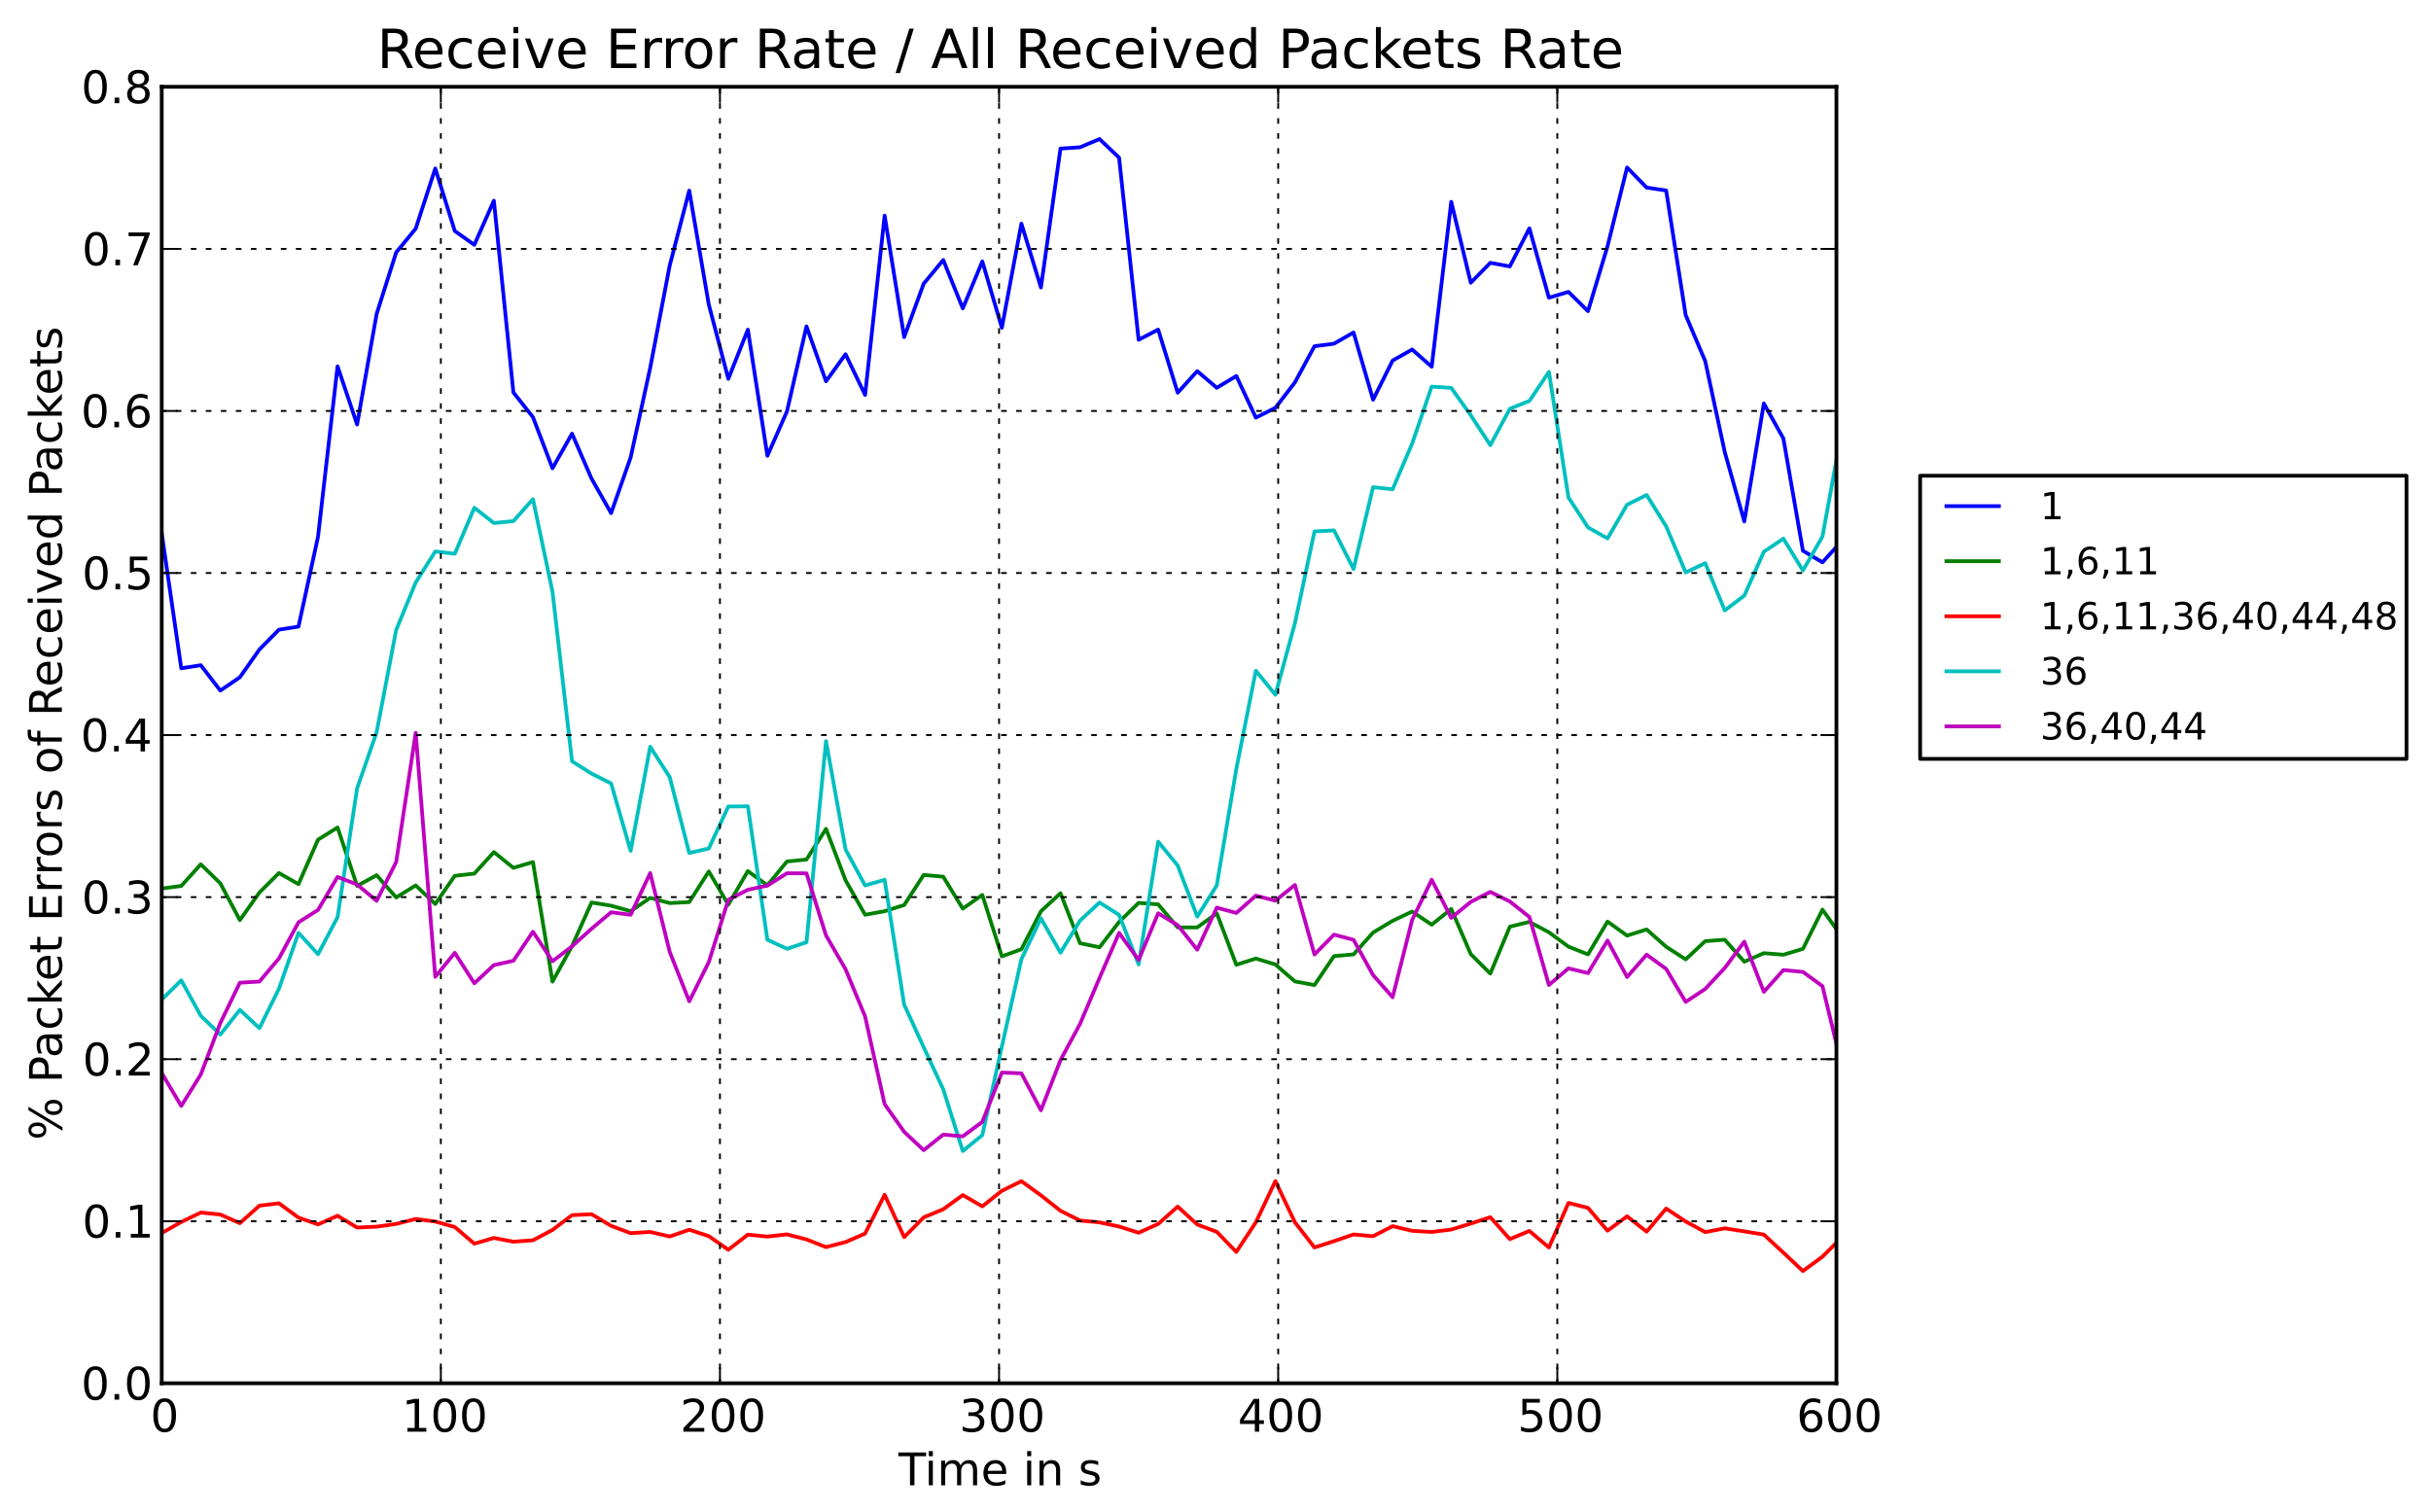 <?xml version="1.0" encoding="utf-8" standalone="no"?>
<!DOCTYPE svg PUBLIC "-//W3C//DTD SVG 1.1//EN"
  "http://www.w3.org/Graphics/SVG/1.1/DTD/svg11.dtd">
<!-- Created with matplotlib (http://matplotlib.sourceforge.net/) -->
<svg height="403pt" version="1.1" viewBox="0 0 648 403" width="648pt" xmlns="http://www.w3.org/2000/svg" xmlns:xlink="http://www.w3.org/1999/xlink">
 <defs>
  <style type="text/css">
*{stroke-linecap:square;stroke-linejoin:round;}
  </style>
 </defs>
 <g id="figure_1">
  <g id="patch_1">
   <path d="
M0 403.307
L648.664 403.307
L648.664 0
L0 0
z
" style="fill:#ffffff;"/>
  </g>
  <g id="axes_1">
   <g id="patch_2">
    <path d="
M43.108 368.742
L489.508 368.742
L489.508 23.142
L43.108 23.142
z
" style="fill:#ffffff;"/>
   </g>
   <g id="line2d_1">
    <path clip-path="url(#p560831bd01)" d="
M43.108 142.127
L48.316 178.148
L53.524 177.324
L58.732 184.083
L63.94 180.54
L69.148 173.134
L74.356 167.853
L79.564 167.036
L84.772 143.07
L89.98 97.652
L95.188 113.154
L100.396 83.674
L105.604 67.286
L110.812 60.937
L116.02 44.911
L121.228 61.578
L126.436 65.268
L131.644 53.508
L136.852 104.619
L142.06 111.195
L147.268 124.827
L152.476 115.6
L157.684 127.585
L162.892 136.787
L168.1 121.947
L173.308 98.096
L178.516 70.776
L183.724 50.807
L188.932 81.184
L194.14 100.985
L199.348 87.874
L204.556 121.494
L209.764 109.683
L214.972 87.005
L220.18 101.64
L225.388 94.426
L230.596 105.278
L235.804 57.476
L241.012 89.867
L246.22 75.608
L251.428 69.314
L256.636 82.21
L261.844 69.687
L267.052 87.365
L272.26 59.614
L277.468 76.636
L282.676 39.608
L287.884 39.26
L293.092 37.067
L298.3 42.028
L303.508 90.576
L308.716 87.867
L313.924 104.681
L319.132 98.937
L324.34 103.374
L329.548 100.236
L334.756 111.335
L339.964 108.709
L345.172 101.935
L350.38 92.293
L355.588 91.617
L360.796 88.632
L366.004 106.55
L371.212 96.108
L376.42 93.176
L381.628 97.754
L386.836 53.803
L392.044 75.363
L397.252 70.061
L402.46 71.012
L407.668 60.871
L412.876 79.36
L418.084 77.811
L423.292 82.942
L428.5 65.63
L433.708 44.65
L438.916 49.999
L444.124 50.782
L449.332 84.007
L454.54 96.273
L459.748 120.514
L464.956 139.001
L470.164 107.555
L475.372 116.886
L480.58 146.814
L485.788 149.9
L490.996 144.148
L496.204 154.819" style="fill:none;stroke:#0000ff;"/>
   </g>
   <g id="line2d_2">
    <path clip-path="url(#p560831bd01)" d="
M43.108 236.853
L48.316 236.17
L53.524 230.394
L58.732 235.478
L63.94 245.276
L69.148 237.92
L74.356 232.722
L79.564 235.686
L84.772 223.827
L89.98 220.586
L95.188 236.154
L100.396 233.301
L105.604 239.242
L110.812 236.022
L116.02 240.987
L121.228 233.463
L126.436 232.882
L131.644 227.146
L136.852 231.346
L142.06 229.801
L147.268 261.675
L152.476 252.199
L157.684 240.581
L162.892 241.43
L168.1 242.9
L173.308 239.344
L178.516 240.738
L183.724 240.472
L188.932 232.304
L194.14 241.151
L199.348 232.2
L204.556 236.008
L209.764 229.649
L214.972 229.128
L220.18 220.949
L225.388 234.653
L230.596 243.844
L235.804 242.903
L241.012 241.261
L246.22 233.226
L251.428 233.707
L256.636 242.221
L261.844 238.567
L267.052 254.936
L272.26 253.052
L277.468 242.926
L282.676 238.111
L287.884 251.431
L293.092 252.515
L298.3 245.764
L303.508 240.685
L308.716 241.076
L313.924 247.217
L319.132 247.218
L324.34 243.469
L329.548 257.181
L334.756 255.518
L339.964 257.102
L345.172 261.62
L350.38 262.583
L355.588 254.879
L360.796 254.414
L366.004 248.599
L371.212 245.455
L376.42 242.997
L381.628 246.499
L386.836 242.297
L392.044 254.337
L397.252 259.527
L402.46 247.031
L407.668 245.749
L412.876 248.522
L418.084 252.345
L423.292 254.41
L428.5 245.67
L433.708 249.407
L438.916 247.766
L444.124 252.378
L449.332 255.739
L454.54 250.884
L459.748 250.501
L464.956 256.361
L470.164 254.085
L475.372 254.504
L480.58 252.937
L485.788 242.489
L490.996 249.744
L496.204 253.5" style="fill:none;stroke:#008000;"/>
   </g>
   <g id="line2d_3">
    <path clip-path="url(#p560831bd01)" d="
M43.108 328.704
L48.316 325.743
L53.524 323.234
L58.732 323.758
L63.94 326.064
L69.148 321.396
L74.356 320.769
L79.564 324.576
L84.772 326.391
L89.98 324.092
L95.188 327.229
L100.396 326.998
L105.604 326.263
L110.812 324.941
L116.02 325.629
L121.228 327.086
L126.436 331.53
L131.644 330.006
L136.852 330.997
L142.06 330.625
L147.268 327.875
L152.476 323.922
L157.684 323.672
L162.892 326.778
L168.1 328.729
L173.308 328.394
L178.516 329.613
L183.724 327.806
L188.932 329.519
L194.14 333.149
L199.348 329.12
L204.556 329.635
L209.764 329.048
L214.972 330.4
L220.18 332.443
L225.388 331.103
L230.596 328.837
L235.804 318.49
L241.012 329.782
L246.22 324.521
L251.428 322.353
L256.636 318.573
L261.844 321.585
L267.052 317.433
L272.26 314.867
L277.468 318.644
L282.676 322.752
L287.884 325.363
L293.092 325.853
L298.3 326.949
L303.508 328.61
L308.716 326.275
L313.924 321.644
L319.132 326.411
L324.34 328.371
L329.548 333.732
L334.756 325.836
L339.964 314.841
L345.172 325.836
L350.38 332.547
L355.588 330.856
L360.796 329.072
L366.004 329.54
L371.212 326.859
L376.42 328.108
L381.628 328.411
L386.836 327.764
L392.044 326.17
L397.252 324.475
L402.46 330.313
L407.668 328.135
L412.876 332.551
L418.084 320.663
L423.292 321.987
L428.5 328.073
L433.708 324.245
L438.916 328.321
L444.124 322.168
L449.332 325.613
L454.54 328.449
L459.748 327.437
L464.956 328.25
L470.164 329.101
L475.372 333.926
L480.58 338.819
L485.788 334.993
L490.996 329.814
L496.204 325.167" style="fill:none;stroke:#ff0000;"/>
   </g>
   <g id="line2d_4">
    <path clip-path="url(#p560831bd01)" d="
M43.108 266.46
L48.316 261.325
L53.524 270.787
L58.732 275.784
L63.94 269.186
L69.148 274.082
L74.356 263.58
L79.564 248.677
L84.772 254.364
L89.98 244.492
L95.188 210.155
L100.396 195.19
L105.604 167.926
L110.812 155.275
L116.02 147.006
L121.228 147.61
L126.436 135.358
L131.644 139.423
L136.852 138.92
L142.06 133.059
L147.268 157.721
L152.476 202.929
L157.684 206.221
L162.892 208.834
L168.1 226.812
L173.308 199.062
L178.516 207.151
L183.724 227.374
L188.932 226.182
L194.14 214.986
L199.348 214.932
L204.556 250.513
L209.764 252.913
L214.972 251.185
L220.18 197.552
L225.388 226.449
L230.596 236.032
L235.804 234.533
L241.012 267.809
L246.22 279.17
L251.428 290.386
L256.636 306.834
L261.844 302.591
L267.052 278.97
L272.26 255.705
L277.468 244.785
L282.676 253.963
L287.884 245.416
L293.092 240.58
L298.3 243.887
L303.508 257.088
L308.716 224.366
L313.924 230.717
L319.132 244.339
L324.34 236.01
L329.548 204.964
L334.756 178.798
L339.964 185.203
L345.172 166.138
L350.38 141.665
L355.588 141.395
L360.796 151.671
L366.004 129.864
L371.212 130.429
L376.42 118.233
L381.628 103.064
L386.836 103.392
L392.044 110.702
L397.252 118.67
L402.46 108.963
L407.668 106.871
L412.876 99.144
L418.084 132.602
L423.292 140.588
L428.5 143.529
L433.708 134.538
L438.916 131.949
L444.124 140.3
L449.332 152.595
L454.54 150.123
L459.748 162.722
L464.956 158.769
L470.164 147.068
L475.372 143.593
L480.58 152.06
L485.788 143.037
L490.996 114.598
L496.204 123.532" style="fill:none;stroke:#00bfbf;"/>
   </g>
   <g id="line2d_5">
    <path clip-path="url(#p560831bd01)" d="
M43.108 286.04
L48.316 294.82
L53.524 286.425
L58.732 272.705
L63.94 261.96
L69.148 261.66
L74.356 255.491
L79.564 245.856
L84.772 242.564
L89.98 233.762
L95.188 235.78
L100.396 240.139
L105.604 229.792
L110.812 195.355
L116.02 260.401
L121.228 253.997
L126.436 262.12
L131.644 257.267
L136.852 256.109
L142.06 248.374
L147.268 256.253
L152.476 252.259
L157.684 247.578
L162.892 243.183
L168.1 243.848
L173.308 232.738
L178.516 253.734
L183.724 266.927
L188.932 256.47
L194.14 239.852
L199.348 237.183
L204.556 236.063
L209.764 232.788
L214.972 232.807
L220.18 249.363
L225.388 258.361
L230.596 270.955
L235.804 294.341
L241.012 301.715
L246.22 306.603
L251.428 302.452
L256.636 302.915
L261.844 299.049
L267.052 285.916
L272.26 286.12
L277.468 295.981
L282.676 282.61
L287.884 272.949
L293.092 260.676
L298.3 248.692
L303.508 255.897
L308.716 243.457
L313.924 246.63
L319.132 253.161
L324.34 241.954
L329.548 243.373
L334.756 238.765
L339.964 240.094
L345.172 235.904
L350.38 254.444
L355.588 249.15
L360.796 250.529
L366.004 259.926
L371.212 265.833
L376.42 245.221
L381.628 234.511
L386.836 244.669
L392.044 240.423
L397.252 237.756
L402.46 240.313
L407.668 244.434
L412.876 262.577
L418.084 258.14
L423.292 259.404
L428.5 250.722
L433.708 260.44
L438.916 254.49
L444.124 258.284
L449.332 267.079
L454.54 263.626
L459.748 258.032
L464.956 251.022
L470.164 264.384
L475.372 258.589
L480.58 259.081
L485.788 262.874
L490.996 284.342
L496.204 281.8" style="fill:none;stroke:#bf00bf;"/>
   </g>
   <g id="matplotlib.axis_1">
    <g id="xtick_1">
     <g id="line2d_6">
      <path clip-path="url(#p560831bd01)" d="
M43.108 368.742
L43.108 23.142" style="fill:none;stroke:#000000;stroke-dasharray:1,3;stroke-dashoffset:0.0;stroke-linecap:butt;stroke-width:0.5;"/>
     </g>
     <g id="line2d_7">
      <defs>
       <path d="
M0 0
L0 -4" id="m0012dd4eef" style="stroke:#000000;stroke-linecap:butt;stroke-width:0.5;"/>
      </defs>
      <g>
       <use style="stroke:#000000;stroke-linecap:butt;stroke-width:0.5;" x="43.108" xlink:href="#m0012dd4eef" y="368.742"/>
      </g>
     </g>
     <g id="line2d_8">
      <defs>
       <path d="
M0 0
L0 4" id="m476344969c" style="stroke:#000000;stroke-linecap:butt;stroke-width:0.5;"/>
      </defs>
      <g>
       <use style="stroke:#000000;stroke-linecap:butt;stroke-width:0.5;" x="43.108" xlink:href="#m476344969c" y="23.142"/>
      </g>
     </g>
     <g id="text_1">
      <!-- 0 -->
      <defs>
       <path d="
M31.781 66.406
Q24.172 66.406 20.328 58.906
Q16.5 51.422 16.5 36.375
Q16.5 21.391 20.328 13.891
Q24.172 6.391 31.781 6.391
Q39.453 6.391 43.281 13.891
Q47.125 21.391 47.125 36.375
Q47.125 51.422 43.281 58.906
Q39.453 66.406 31.781 66.406
M31.781 74.219
Q44.047 74.219 50.516 64.516
Q56.984 54.828 56.984 36.375
Q56.984 17.969 50.516 8.266
Q44.047 -1.422 31.781 -1.422
Q19.531 -1.422 13.062 8.266
Q6.594 17.969 6.594 36.375
Q6.594 54.828 13.062 64.516
Q19.531 74.219 31.781 74.219" id="DejaVuSans-30"/>
      </defs>
      <g transform="translate(40.085 381.648)scale(0.12 -0.12)">
       <use xlink:href="#DejaVuSans-30"/>
      </g>
     </g>
    </g>
    <g id="xtick_2">
     <g id="line2d_9">
      <path clip-path="url(#p560831bd01)" d="
M117.508 368.742
L117.508 23.142" style="fill:none;stroke:#000000;stroke-dasharray:1,3;stroke-dashoffset:0.0;stroke-linecap:butt;stroke-width:0.5;"/>
     </g>
     <g id="line2d_10">
      <g>
       <use style="stroke:#000000;stroke-linecap:butt;stroke-width:0.5;" x="117.508" xlink:href="#m0012dd4eef" y="368.742"/>
      </g>
     </g>
     <g id="line2d_11">
      <g>
       <use style="stroke:#000000;stroke-linecap:butt;stroke-width:0.5;" x="117.508" xlink:href="#m476344969c" y="23.142"/>
      </g>
     </g>
     <g id="text_2">
      <!-- 100 -->
      <defs>
       <path d="
M12.406 8.297
L28.516 8.297
L28.516 63.922
L10.984 60.406
L10.984 69.391
L28.422 72.906
L38.281 72.906
L38.281 8.297
L54.391 8.297
L54.391 0
L12.406 0
z
" id="DejaVuSans-31"/>
      </defs>
      <g transform="translate(107.113 381.648)scale(0.12 -0.12)">
       <use xlink:href="#DejaVuSans-31"/>
       <use x="63.623" xlink:href="#DejaVuSans-30"/>
       <use x="127.246" xlink:href="#DejaVuSans-30"/>
      </g>
     </g>
    </g>
    <g id="xtick_3">
     <g id="line2d_12">
      <path clip-path="url(#p560831bd01)" d="
M191.908 368.742
L191.908 23.142" style="fill:none;stroke:#000000;stroke-dasharray:1,3;stroke-dashoffset:0.0;stroke-linecap:butt;stroke-width:0.5;"/>
     </g>
     <g id="line2d_13">
      <g>
       <use style="stroke:#000000;stroke-linecap:butt;stroke-width:0.5;" x="191.908" xlink:href="#m0012dd4eef" y="368.742"/>
      </g>
     </g>
     <g id="line2d_14">
      <g>
       <use style="stroke:#000000;stroke-linecap:butt;stroke-width:0.5;" x="191.908" xlink:href="#m476344969c" y="23.142"/>
      </g>
     </g>
     <g id="text_3">
      <!-- 200 -->
      <defs>
       <path d="
M19.188 8.297
L53.609 8.297
L53.609 0
L7.328 0
L7.328 8.297
Q12.938 14.109 22.625 23.891
Q32.328 33.688 34.812 36.531
Q39.547 41.844 41.422 45.531
Q43.312 49.219 43.312 52.781
Q43.312 58.594 39.234 62.25
Q35.156 65.922 28.609 65.922
Q23.969 65.922 18.812 64.312
Q13.672 62.703 7.812 59.422
L7.812 69.391
Q13.766 71.781 18.938 73
Q24.125 74.219 28.422 74.219
Q39.75 74.219 46.484 68.547
Q53.219 62.891 53.219 53.422
Q53.219 48.922 51.531 44.891
Q49.859 40.875 45.406 35.406
Q44.188 33.984 37.641 27.219
Q31.109 20.453 19.188 8.297" id="DejaVuSans-32"/>
      </defs>
      <g transform="translate(181.294 381.648)scale(0.12 -0.12)">
       <use xlink:href="#DejaVuSans-32"/>
       <use x="63.623" xlink:href="#DejaVuSans-30"/>
       <use x="127.246" xlink:href="#DejaVuSans-30"/>
      </g>
     </g>
    </g>
    <g id="xtick_4">
     <g id="line2d_15">
      <path clip-path="url(#p560831bd01)" d="
M266.308 368.742
L266.308 23.142" style="fill:none;stroke:#000000;stroke-dasharray:1,3;stroke-dashoffset:0.0;stroke-linecap:butt;stroke-width:0.5;"/>
     </g>
     <g id="line2d_16">
      <g>
       <use style="stroke:#000000;stroke-linecap:butt;stroke-width:0.5;" x="266.308" xlink:href="#m0012dd4eef" y="368.742"/>
      </g>
     </g>
     <g id="line2d_17">
      <g>
       <use style="stroke:#000000;stroke-linecap:butt;stroke-width:0.5;" x="266.308" xlink:href="#m476344969c" y="23.142"/>
      </g>
     </g>
     <g id="text_4">
      <!-- 300 -->
      <defs>
       <path d="
M40.578 39.312
Q47.656 37.797 51.625 33
Q55.609 28.219 55.609 21.188
Q55.609 10.406 48.188 4.484
Q40.766 -1.422 27.094 -1.422
Q22.516 -1.422 17.656 -0.516
Q12.797 0.391 7.625 2.203
L7.625 11.719
Q11.719 9.328 16.594 8.109
Q21.484 6.891 26.812 6.891
Q36.078 6.891 40.938 10.547
Q45.797 14.203 45.797 21.188
Q45.797 27.641 41.281 31.266
Q36.766 34.906 28.719 34.906
L20.219 34.906
L20.219 43.016
L29.109 43.016
Q36.375 43.016 40.234 45.922
Q44.094 48.828 44.094 54.297
Q44.094 59.906 40.109 62.906
Q36.141 65.922 28.719 65.922
Q24.656 65.922 20.016 65.031
Q15.375 64.156 9.812 62.312
L9.812 71.094
Q15.438 72.656 20.344 73.438
Q25.25 74.219 29.594 74.219
Q40.828 74.219 47.359 69.109
Q53.906 64.016 53.906 55.328
Q53.906 49.266 50.438 45.094
Q46.969 40.922 40.578 39.312" id="DejaVuSans-33"/>
      </defs>
      <g transform="translate(255.712 381.648)scale(0.12 -0.12)">
       <use xlink:href="#DejaVuSans-33"/>
       <use x="63.623" xlink:href="#DejaVuSans-30"/>
       <use x="127.246" xlink:href="#DejaVuSans-30"/>
      </g>
     </g>
    </g>
    <g id="xtick_5">
     <g id="line2d_18">
      <path clip-path="url(#p560831bd01)" d="
M340.708 368.742
L340.708 23.142" style="fill:none;stroke:#000000;stroke-dasharray:1,3;stroke-dashoffset:0.0;stroke-linecap:butt;stroke-width:0.5;"/>
     </g>
     <g id="line2d_19">
      <g>
       <use style="stroke:#000000;stroke-linecap:butt;stroke-width:0.5;" x="340.708" xlink:href="#m0012dd4eef" y="368.742"/>
      </g>
     </g>
     <g id="line2d_20">
      <g>
       <use style="stroke:#000000;stroke-linecap:butt;stroke-width:0.5;" x="340.708" xlink:href="#m476344969c" y="23.142"/>
      </g>
     </g>
     <g id="text_5">
      <!-- 400 -->
      <defs>
       <path d="
M37.797 64.312
L12.891 25.391
L37.797 25.391
z

M35.203 72.906
L47.609 72.906
L47.609 25.391
L58.016 25.391
L58.016 17.188
L47.609 17.188
L47.609 0
L37.797 0
L37.797 17.188
L4.891 17.188
L4.891 26.703
z
" id="DejaVuSans-34"/>
      </defs>
      <g transform="translate(329.947 381.648)scale(0.12 -0.12)">
       <use xlink:href="#DejaVuSans-34"/>
       <use x="63.623" xlink:href="#DejaVuSans-30"/>
       <use x="127.246" xlink:href="#DejaVuSans-30"/>
      </g>
     </g>
    </g>
    <g id="xtick_6">
     <g id="line2d_21">
      <path clip-path="url(#p560831bd01)" d="
M415.108 368.742
L415.108 23.142" style="fill:none;stroke:#000000;stroke-dasharray:1,3;stroke-dashoffset:0.0;stroke-linecap:butt;stroke-width:0.5;"/>
     </g>
     <g id="line2d_22">
      <g>
       <use style="stroke:#000000;stroke-linecap:butt;stroke-width:0.5;" x="415.108" xlink:href="#m0012dd4eef" y="368.742"/>
      </g>
     </g>
     <g id="line2d_23">
      <g>
       <use style="stroke:#000000;stroke-linecap:butt;stroke-width:0.5;" x="415.108" xlink:href="#m476344969c" y="23.142"/>
      </g>
     </g>
     <g id="text_6">
      <!-- 500 -->
      <defs>
       <path d="
M10.797 72.906
L49.516 72.906
L49.516 64.594
L19.828 64.594
L19.828 46.734
Q21.969 47.469 24.109 47.828
Q26.266 48.188 28.422 48.188
Q40.625 48.188 47.75 41.5
Q54.891 34.812 54.891 23.391
Q54.891 11.625 47.562 5.094
Q40.234 -1.422 26.906 -1.422
Q22.312 -1.422 17.547 -0.641
Q12.797 0.141 7.719 1.703
L7.719 11.625
Q12.109 9.234 16.797 8.062
Q21.484 6.891 26.703 6.891
Q35.156 6.891 40.078 11.328
Q45.016 15.766 45.016 23.391
Q45.016 31 40.078 35.438
Q35.156 39.891 26.703 39.891
Q22.75 39.891 18.812 39.016
Q14.891 38.141 10.797 36.281
z
" id="DejaVuSans-35"/>
      </defs>
      <g transform="translate(404.517 381.648)scale(0.12 -0.12)">
       <use xlink:href="#DejaVuSans-35"/>
       <use x="63.623" xlink:href="#DejaVuSans-30"/>
       <use x="127.246" xlink:href="#DejaVuSans-30"/>
      </g>
     </g>
    </g>
    <g id="xtick_7">
     <g id="line2d_24">
      <path clip-path="url(#p560831bd01)" d="
M489.508 368.742
L489.508 23.142" style="fill:none;stroke:#000000;stroke-dasharray:1,3;stroke-dashoffset:0.0;stroke-linecap:butt;stroke-width:0.5;"/>
     </g>
     <g id="line2d_25">
      <g>
       <use style="stroke:#000000;stroke-linecap:butt;stroke-width:0.5;" x="489.508" xlink:href="#m0012dd4eef" y="368.742"/>
      </g>
     </g>
     <g id="line2d_26">
      <g>
       <use style="stroke:#000000;stroke-linecap:butt;stroke-width:0.5;" x="489.508" xlink:href="#m476344969c" y="23.142"/>
      </g>
     </g>
     <g id="text_7">
      <!-- 600 -->
      <defs>
       <path d="
M33.016 40.375
Q26.375 40.375 22.484 35.828
Q18.609 31.297 18.609 23.391
Q18.609 15.531 22.484 10.953
Q26.375 6.391 33.016 6.391
Q39.656 6.391 43.531 10.953
Q47.406 15.531 47.406 23.391
Q47.406 31.297 43.531 35.828
Q39.656 40.375 33.016 40.375
M52.594 71.297
L52.594 62.312
Q48.875 64.062 45.094 64.984
Q41.312 65.922 37.594 65.922
Q27.828 65.922 22.672 59.328
Q17.531 52.734 16.797 39.406
Q19.672 43.656 24.016 45.922
Q28.375 48.188 33.594 48.188
Q44.578 48.188 50.953 41.516
Q57.328 34.859 57.328 23.391
Q57.328 12.156 50.688 5.359
Q44.047 -1.422 33.016 -1.422
Q20.359 -1.422 13.672 8.266
Q6.984 17.969 6.984 36.375
Q6.984 53.656 15.188 63.938
Q23.391 74.219 37.203 74.219
Q40.922 74.219 44.703 73.484
Q48.484 72.75 52.594 71.297" id="DejaVuSans-36"/>
      </defs>
      <g transform="translate(478.873 381.648)scale(0.12 -0.12)">
       <use xlink:href="#DejaVuSans-36"/>
       <use x="63.623" xlink:href="#DejaVuSans-30"/>
       <use x="127.246" xlink:href="#DejaVuSans-30"/>
      </g>
     </g>
    </g>
    <g id="text_8">
     <!-- Time in s -->
     <defs>
      <path d="
M52 44.188
Q55.375 50.25 60.062 53.125
Q64.75 56 71.094 56
Q79.641 56 84.281 50.016
Q88.922 44.047 88.922 33.016
L88.922 0
L79.891 0
L79.891 32.719
Q79.891 40.578 77.094 44.375
Q74.312 48.188 68.609 48.188
Q61.625 48.188 57.562 43.547
Q53.516 38.922 53.516 30.906
L53.516 0
L44.484 0
L44.484 32.719
Q44.484 40.625 41.703 44.406
Q38.922 48.188 33.109 48.188
Q26.219 48.188 22.156 43.531
Q18.109 38.875 18.109 30.906
L18.109 0
L9.078 0
L9.078 54.688
L18.109 54.688
L18.109 46.188
Q21.188 51.219 25.484 53.609
Q29.781 56 35.688 56
Q41.656 56 45.828 52.969
Q50 49.953 52 44.188" id="DejaVuSans-6d"/>
      <path d="
M54.891 33.016
L54.891 0
L45.906 0
L45.906 32.719
Q45.906 40.484 42.875 44.328
Q39.844 48.188 33.797 48.188
Q26.516 48.188 22.312 43.547
Q18.109 38.922 18.109 30.906
L18.109 0
L9.078 0
L9.078 54.688
L18.109 54.688
L18.109 46.188
Q21.344 51.125 25.703 53.562
Q30.078 56 35.797 56
Q45.219 56 50.047 50.172
Q54.891 44.344 54.891 33.016" id="DejaVuSans-6e"/>
      <path id="DejaVuSans-20"/>
      <path d="
M9.422 54.688
L18.406 54.688
L18.406 0
L9.422 0
z

M9.422 75.984
L18.406 75.984
L18.406 64.594
L9.422 64.594
z
" id="DejaVuSans-69"/>
      <path d="
M56.203 29.594
L56.203 25.203
L14.891 25.203
Q15.484 15.922 20.484 11.062
Q25.484 6.203 34.422 6.203
Q39.594 6.203 44.453 7.469
Q49.312 8.734 54.109 11.281
L54.109 2.781
Q49.266 0.734 44.188 -0.344
Q39.109 -1.422 33.891 -1.422
Q20.797 -1.422 13.156 6.188
Q5.516 13.812 5.516 26.812
Q5.516 40.234 12.766 48.109
Q20.016 56 32.328 56
Q43.359 56 49.781 48.891
Q56.203 41.797 56.203 29.594
M47.219 32.234
Q47.125 39.594 43.094 43.984
Q39.062 48.391 32.422 48.391
Q24.906 48.391 20.391 44.141
Q15.875 39.891 15.188 32.172
z
" id="DejaVuSans-65"/>
      <path d="
M44.281 53.078
L44.281 44.578
Q40.484 46.531 36.375 47.5
Q32.281 48.484 27.875 48.484
Q21.188 48.484 17.844 46.438
Q14.5 44.391 14.5 40.281
Q14.5 37.156 16.891 35.375
Q19.281 33.594 26.516 31.984
L29.594 31.297
Q39.156 29.25 43.188 25.516
Q47.219 21.781 47.219 15.094
Q47.219 7.469 41.188 3.016
Q35.156 -1.422 24.609 -1.422
Q20.219 -1.422 15.453 -0.562
Q10.688 0.297 5.422 2
L5.422 11.281
Q10.406 8.688 15.234 7.391
Q20.062 6.109 24.812 6.109
Q31.156 6.109 34.562 8.281
Q37.984 10.453 37.984 14.406
Q37.984 18.062 35.516 20.016
Q33.062 21.969 24.703 23.781
L21.578 24.516
Q13.234 26.266 9.516 29.906
Q5.812 33.547 5.812 39.891
Q5.812 47.609 11.281 51.797
Q16.75 56 26.812 56
Q31.781 56 36.172 55.266
Q40.578 54.547 44.281 53.078" id="DejaVuSans-73"/>
      <path d="
M-0.297 72.906
L61.375 72.906
L61.375 64.594
L35.5 64.594
L35.5 0
L25.594 0
L25.594 64.594
L-0.297 64.594
z
" id="DejaVuSans-54"/>
     </defs>
     <g transform="translate(239.494 395.937)scale(0.12 -0.12)">
      <use xlink:href="#DejaVuSans-54"/>
      <use x="57.959" xlink:href="#DejaVuSans-69"/>
      <use x="85.742" xlink:href="#DejaVuSans-6d"/>
      <use x="183.154" xlink:href="#DejaVuSans-65"/>
      <use x="244.678" xlink:href="#DejaVuSans-20"/>
      <use x="276.465" xlink:href="#DejaVuSans-69"/>
      <use x="304.248" xlink:href="#DejaVuSans-6e"/>
      <use x="367.627" xlink:href="#DejaVuSans-20"/>
      <use x="399.414" xlink:href="#DejaVuSans-73"/>
     </g>
    </g>
   </g>
   <g id="matplotlib.axis_2">
    <g id="ytick_1">
     <g id="line2d_27">
      <path clip-path="url(#p560831bd01)" d="
M43.108 368.742
L489.508 368.742" style="fill:none;stroke:#000000;stroke-dasharray:1,3;stroke-dashoffset:0.0;stroke-linecap:butt;stroke-width:0.5;"/>
     </g>
     <g id="line2d_28">
      <defs>
       <path d="
M0 0
L4 0" id="me8a85f7bf6" style="stroke:#000000;stroke-linecap:butt;stroke-width:0.5;"/>
      </defs>
      <g>
       <use style="stroke:#000000;stroke-linecap:butt;stroke-width:0.5;" x="43.108" xlink:href="#me8a85f7bf6" y="368.742"/>
      </g>
     </g>
     <g id="line2d_29">
      <defs>
       <path d="
M0 0
L-4 0" id="m1a32005dea" style="stroke:#000000;stroke-linecap:butt;stroke-width:0.5;"/>
      </defs>
      <g>
       <use style="stroke:#000000;stroke-linecap:butt;stroke-width:0.5;" x="489.508" xlink:href="#m1a32005dea" y="368.742"/>
      </g>
     </g>
     <g id="text_9">
      <!-- 0.0 -->
      <defs>
       <path d="
M10.688 12.406
L21 12.406
L21 0
L10.688 0
z
" id="DejaVuSans-2e"/>
      </defs>
      <g transform="translate(21.613 373.11)scale(0.12 -0.12)">
       <use xlink:href="#DejaVuSans-30"/>
       <use x="63.623" xlink:href="#DejaVuSans-2e"/>
       <use x="95.41" xlink:href="#DejaVuSans-30"/>
      </g>
     </g>
    </g>
    <g id="ytick_2">
     <g id="line2d_30">
      <path clip-path="url(#p560831bd01)" d="
M43.108 325.542
L489.508 325.542" style="fill:none;stroke:#000000;stroke-dasharray:1,3;stroke-dashoffset:0.0;stroke-linecap:butt;stroke-width:0.5;"/>
     </g>
     <g id="line2d_31">
      <g>
       <use style="stroke:#000000;stroke-linecap:butt;stroke-width:0.5;" x="43.108" xlink:href="#me8a85f7bf6" y="325.542"/>
      </g>
     </g>
     <g id="line2d_32">
      <g>
       <use style="stroke:#000000;stroke-linecap:butt;stroke-width:0.5;" x="489.508" xlink:href="#m1a32005dea" y="325.542"/>
      </g>
     </g>
     <g id="text_10">
      <!-- 0.1 -->
      <g transform="translate(21.924 329.91)scale(0.12 -0.12)">
       <use xlink:href="#DejaVuSans-30"/>
       <use x="63.623" xlink:href="#DejaVuSans-2e"/>
       <use x="95.41" xlink:href="#DejaVuSans-31"/>
      </g>
     </g>
    </g>
    <g id="ytick_3">
     <g id="line2d_33">
      <path clip-path="url(#p560831bd01)" d="
M43.108 282.342
L489.508 282.342" style="fill:none;stroke:#000000;stroke-dasharray:1,3;stroke-dashoffset:0.0;stroke-linecap:butt;stroke-width:0.5;"/>
     </g>
     <g id="line2d_34">
      <g>
       <use style="stroke:#000000;stroke-linecap:butt;stroke-width:0.5;" x="43.108" xlink:href="#me8a85f7bf6" y="282.342"/>
      </g>
     </g>
     <g id="line2d_35">
      <g>
       <use style="stroke:#000000;stroke-linecap:butt;stroke-width:0.5;" x="489.508" xlink:href="#m1a32005dea" y="282.342"/>
      </g>
     </g>
     <g id="text_11">
      <!-- 0.2 -->
      <g transform="translate(22.017 286.71)scale(0.12 -0.12)">
       <use xlink:href="#DejaVuSans-30"/>
       <use x="63.623" xlink:href="#DejaVuSans-2e"/>
       <use x="95.41" xlink:href="#DejaVuSans-32"/>
      </g>
     </g>
    </g>
    <g id="ytick_4">
     <g id="line2d_36">
      <path clip-path="url(#p560831bd01)" d="
M43.108 239.142
L489.508 239.142" style="fill:none;stroke:#000000;stroke-dasharray:1,3;stroke-dashoffset:0.0;stroke-linecap:butt;stroke-width:0.5;"/>
     </g>
     <g id="line2d_37">
      <g>
       <use style="stroke:#000000;stroke-linecap:butt;stroke-width:0.5;" x="43.108" xlink:href="#me8a85f7bf6" y="239.142"/>
      </g>
     </g>
     <g id="line2d_38">
      <g>
       <use style="stroke:#000000;stroke-linecap:butt;stroke-width:0.5;" x="489.508" xlink:href="#m1a32005dea" y="239.142"/>
      </g>
     </g>
     <g id="text_12">
      <!-- 0.3 -->
      <g transform="translate(21.777 243.51)scale(0.12 -0.12)">
       <use xlink:href="#DejaVuSans-30"/>
       <use x="63.623" xlink:href="#DejaVuSans-2e"/>
       <use x="95.41" xlink:href="#DejaVuSans-33"/>
      </g>
     </g>
    </g>
    <g id="ytick_5">
     <g id="line2d_39">
      <path clip-path="url(#p560831bd01)" d="
M43.108 195.942
L489.508 195.942" style="fill:none;stroke:#000000;stroke-dasharray:1,3;stroke-dashoffset:0.0;stroke-linecap:butt;stroke-width:0.5;"/>
     </g>
     <g id="line2d_40">
      <g>
       <use style="stroke:#000000;stroke-linecap:butt;stroke-width:0.5;" x="43.108" xlink:href="#me8a85f7bf6" y="195.942"/>
      </g>
     </g>
     <g id="line2d_41">
      <g>
       <use style="stroke:#000000;stroke-linecap:butt;stroke-width:0.5;" x="489.508" xlink:href="#m1a32005dea" y="195.942"/>
      </g>
     </g>
     <g id="text_13">
      <!-- 0.4 -->
      <g transform="translate(21.489 200.31)scale(0.12 -0.12)">
       <use xlink:href="#DejaVuSans-30"/>
       <use x="63.623" xlink:href="#DejaVuSans-2e"/>
       <use x="95.41" xlink:href="#DejaVuSans-34"/>
      </g>
     </g>
    </g>
    <g id="ytick_6">
     <g id="line2d_42">
      <path clip-path="url(#p560831bd01)" d="
M43.108 152.742
L489.508 152.742" style="fill:none;stroke:#000000;stroke-dasharray:1,3;stroke-dashoffset:0.0;stroke-linecap:butt;stroke-width:0.5;"/>
     </g>
     <g id="line2d_43">
      <g>
       <use style="stroke:#000000;stroke-linecap:butt;stroke-width:0.5;" x="43.108" xlink:href="#me8a85f7bf6" y="152.742"/>
      </g>
     </g>
     <g id="line2d_44">
      <g>
       <use style="stroke:#000000;stroke-linecap:butt;stroke-width:0.5;" x="489.508" xlink:href="#m1a32005dea" y="152.742"/>
      </g>
     </g>
     <g id="text_14">
      <!-- 0.5 -->
      <g transform="translate(21.864 157.11)scale(0.12 -0.12)">
       <use xlink:href="#DejaVuSans-30"/>
       <use x="63.623" xlink:href="#DejaVuSans-2e"/>
       <use x="95.41" xlink:href="#DejaVuSans-35"/>
      </g>
     </g>
    </g>
    <g id="ytick_7">
     <g id="line2d_45">
      <path clip-path="url(#p560831bd01)" d="
M43.108 109.542
L489.508 109.542" style="fill:none;stroke:#000000;stroke-dasharray:1,3;stroke-dashoffset:0.0;stroke-linecap:butt;stroke-width:0.5;"/>
     </g>
     <g id="line2d_46">
      <g>
       <use style="stroke:#000000;stroke-linecap:butt;stroke-width:0.5;" x="43.108" xlink:href="#me8a85f7bf6" y="109.542"/>
      </g>
     </g>
     <g id="line2d_47">
      <g>
       <use style="stroke:#000000;stroke-linecap:butt;stroke-width:0.5;" x="489.508" xlink:href="#m1a32005dea" y="109.542"/>
      </g>
     </g>
     <g id="text_15">
      <!-- 0.6 -->
      <g transform="translate(21.571 113.91)scale(0.12 -0.12)">
       <use xlink:href="#DejaVuSans-30"/>
       <use x="63.623" xlink:href="#DejaVuSans-2e"/>
       <use x="95.41" xlink:href="#DejaVuSans-36"/>
      </g>
     </g>
    </g>
    <g id="ytick_8">
     <g id="line2d_48">
      <path clip-path="url(#p560831bd01)" d="
M43.108 66.342
L489.508 66.342" style="fill:none;stroke:#000000;stroke-dasharray:1,3;stroke-dashoffset:0.0;stroke-linecap:butt;stroke-width:0.5;"/>
     </g>
     <g id="line2d_49">
      <g>
       <use style="stroke:#000000;stroke-linecap:butt;stroke-width:0.5;" x="43.108" xlink:href="#me8a85f7bf6" y="66.342"/>
      </g>
     </g>
     <g id="line2d_50">
      <g>
       <use style="stroke:#000000;stroke-linecap:butt;stroke-width:0.5;" x="489.508" xlink:href="#m1a32005dea" y="66.342"/>
      </g>
     </g>
     <g id="text_16">
      <!-- 0.7 -->
      <defs>
       <path d="
M8.203 72.906
L55.078 72.906
L55.078 68.703
L28.609 0
L18.312 0
L43.219 64.594
L8.203 64.594
z
" id="DejaVuSans-37"/>
      </defs>
      <g transform="translate(21.841 70.71)scale(0.12 -0.12)">
       <use xlink:href="#DejaVuSans-30"/>
       <use x="63.623" xlink:href="#DejaVuSans-2e"/>
       <use x="95.41" xlink:href="#DejaVuSans-37"/>
      </g>
     </g>
    </g>
    <g id="ytick_9">
     <g id="line2d_51">
      <path clip-path="url(#p560831bd01)" d="
M43.108 23.142
L489.508 23.142" style="fill:none;stroke:#000000;stroke-dasharray:1,3;stroke-dashoffset:0.0;stroke-linecap:butt;stroke-width:0.5;"/>
     </g>
     <g id="line2d_52">
      <g>
       <use style="stroke:#000000;stroke-linecap:butt;stroke-width:0.5;" x="43.108" xlink:href="#me8a85f7bf6" y="23.142"/>
      </g>
     </g>
     <g id="line2d_53">
      <g>
       <use style="stroke:#000000;stroke-linecap:butt;stroke-width:0.5;" x="489.508" xlink:href="#m1a32005dea" y="23.142"/>
      </g>
     </g>
     <g id="text_17">
      <!-- 0.8 -->
      <defs>
       <path d="
M31.781 34.625
Q24.75 34.625 20.719 30.859
Q16.703 27.094 16.703 20.516
Q16.703 13.922 20.719 10.156
Q24.75 6.391 31.781 6.391
Q38.812 6.391 42.859 10.172
Q46.922 13.969 46.922 20.516
Q46.922 27.094 42.891 30.859
Q38.875 34.625 31.781 34.625
M21.922 38.812
Q15.578 40.375 12.031 44.719
Q8.5 49.078 8.5 55.328
Q8.5 64.062 14.719 69.141
Q20.953 74.219 31.781 74.219
Q42.672 74.219 48.875 69.141
Q55.078 64.062 55.078 55.328
Q55.078 49.078 51.531 44.719
Q48 40.375 41.703 38.812
Q48.828 37.156 52.797 32.312
Q56.781 27.484 56.781 20.516
Q56.781 9.906 50.312 4.234
Q43.844 -1.422 31.781 -1.422
Q19.734 -1.422 13.25 4.234
Q6.781 9.906 6.781 20.516
Q6.781 27.484 10.781 32.312
Q14.797 37.156 21.922 38.812
M18.312 54.391
Q18.312 48.734 21.844 45.562
Q25.391 42.391 31.781 42.391
Q38.141 42.391 41.719 45.562
Q45.312 48.734 45.312 54.391
Q45.312 60.062 41.719 63.234
Q38.141 66.406 31.781 66.406
Q25.391 66.406 21.844 63.234
Q18.312 60.062 18.312 54.391" id="DejaVuSans-38"/>
      </defs>
      <g transform="translate(21.637 27.51)scale(0.12 -0.12)">
       <use xlink:href="#DejaVuSans-30"/>
       <use x="63.623" xlink:href="#DejaVuSans-2e"/>
       <use x="95.41" xlink:href="#DejaVuSans-38"/>
      </g>
     </g>
    </g>
    <g id="text_18">
     <!-- % Packet Errors of Received Packets -->
     <defs>
      <path d="
M2.984 54.688
L12.5 54.688
L29.594 8.797
L46.688 54.688
L56.203 54.688
L35.688 0
L23.484 0
z
" id="DejaVuSans-76"/>
      <path d="
M30.609 48.391
Q23.391 48.391 19.188 42.75
Q14.984 37.109 14.984 27.297
Q14.984 17.484 19.156 11.844
Q23.344 6.203 30.609 6.203
Q37.797 6.203 41.984 11.859
Q46.188 17.531 46.188 27.297
Q46.188 37.016 41.984 42.703
Q37.797 48.391 30.609 48.391
M30.609 56
Q42.328 56 49.016 48.375
Q55.719 40.766 55.719 27.297
Q55.719 13.875 49.016 6.219
Q42.328 -1.422 30.609 -1.422
Q18.844 -1.422 12.172 6.219
Q5.516 13.875 5.516 27.297
Q5.516 40.766 12.172 48.375
Q18.844 56 30.609 56" id="DejaVuSans-6f"/>
      <path d="
M41.109 46.297
Q39.594 47.172 37.812 47.578
Q36.031 48 33.891 48
Q26.266 48 22.188 43.047
Q18.109 38.094 18.109 28.812
L18.109 0
L9.078 0
L9.078 54.688
L18.109 54.688
L18.109 46.188
Q20.953 51.172 25.484 53.578
Q30.031 56 36.531 56
Q37.453 56 38.578 55.875
Q39.703 55.766 41.062 55.516
z
" id="DejaVuSans-72"/>
      <path d="
M9.078 75.984
L18.109 75.984
L18.109 31.109
L44.922 54.688
L56.391 54.688
L27.391 29.109
L57.625 0
L45.906 0
L18.109 26.703
L18.109 0
L9.078 0
z
" id="DejaVuSans-6b"/>
      <path d="
M9.812 72.906
L55.906 72.906
L55.906 64.594
L19.672 64.594
L19.672 43.016
L54.391 43.016
L54.391 34.719
L19.672 34.719
L19.672 8.297
L56.781 8.297
L56.781 0
L9.812 0
z
" id="DejaVuSans-45"/>
      <path d="
M72.703 32.078
Q68.453 32.078 66.031 28.469
Q63.625 24.859 63.625 18.406
Q63.625 12.062 66.031 8.422
Q68.453 4.781 72.703 4.781
Q76.859 4.781 79.266 8.422
Q81.688 12.062 81.688 18.406
Q81.688 24.812 79.266 28.438
Q76.859 32.078 72.703 32.078
M72.703 38.281
Q80.422 38.281 84.953 32.906
Q89.5 27.547 89.5 18.406
Q89.5 9.281 84.938 3.922
Q80.375 -1.422 72.703 -1.422
Q64.891 -1.422 60.344 3.922
Q55.812 9.281 55.812 18.406
Q55.812 27.594 60.375 32.938
Q64.938 38.281 72.703 38.281
M22.312 68.016
Q18.109 68.016 15.688 64.375
Q13.281 60.75 13.281 54.391
Q13.281 47.953 15.672 44.328
Q18.062 40.719 22.312 40.719
Q26.562 40.719 28.969 44.328
Q31.391 47.953 31.391 54.391
Q31.391 60.688 28.953 64.344
Q26.516 68.016 22.312 68.016
M66.406 74.219
L74.219 74.219
L28.609 -1.422
L20.797 -1.422
z

M22.312 74.219
Q30.031 74.219 34.609 68.875
Q39.203 63.531 39.203 54.391
Q39.203 45.172 34.641 39.844
Q30.078 34.516 22.312 34.516
Q14.547 34.516 10.031 39.859
Q5.516 45.219 5.516 54.391
Q5.516 63.484 10.047 68.844
Q14.594 74.219 22.312 74.219" id="DejaVuSans-25"/>
      <path d="
M37.109 75.984
L37.109 68.5
L28.516 68.5
Q23.688 68.5 21.797 66.547
Q19.922 64.594 19.922 59.516
L19.922 54.688
L34.719 54.688
L34.719 47.703
L19.922 47.703
L19.922 0
L10.891 0
L10.891 47.703
L2.297 47.703
L2.297 54.688
L10.891 54.688
L10.891 58.5
Q10.891 67.625 15.141 71.797
Q19.391 75.984 28.609 75.984
z
" id="DejaVuSans-66"/>
      <path d="
M18.312 70.219
L18.312 54.688
L36.812 54.688
L36.812 47.703
L18.312 47.703
L18.312 18.016
Q18.312 11.328 20.141 9.422
Q21.969 7.516 27.594 7.516
L36.812 7.516
L36.812 0
L27.594 0
Q17.188 0 13.234 3.875
Q9.281 7.766 9.281 18.016
L9.281 47.703
L2.688 47.703
L2.688 54.688
L9.281 54.688
L9.281 70.219
z
" id="DejaVuSans-74"/>
      <path d="
M45.406 46.391
L45.406 75.984
L54.391 75.984
L54.391 0
L45.406 0
L45.406 8.203
Q42.578 3.328 38.25 0.953
Q33.938 -1.422 27.875 -1.422
Q17.969 -1.422 11.734 6.484
Q5.516 14.406 5.516 27.297
Q5.516 40.188 11.734 48.094
Q17.969 56 27.875 56
Q33.938 56 38.25 53.625
Q42.578 51.266 45.406 46.391
M14.797 27.297
Q14.797 17.391 18.875 11.75
Q22.953 6.109 30.078 6.109
Q37.203 6.109 41.297 11.75
Q45.406 17.391 45.406 27.297
Q45.406 37.203 41.297 42.844
Q37.203 48.484 30.078 48.484
Q22.953 48.484 18.875 42.844
Q14.797 37.203 14.797 27.297" id="DejaVuSans-64"/>
      <path d="
M19.672 64.797
L19.672 37.406
L32.078 37.406
Q38.969 37.406 42.719 40.969
Q46.484 44.531 46.484 51.125
Q46.484 57.672 42.719 61.234
Q38.969 64.797 32.078 64.797
z

M9.812 72.906
L32.078 72.906
Q44.344 72.906 50.609 67.359
Q56.891 61.812 56.891 51.125
Q56.891 40.328 50.609 34.812
Q44.344 29.297 32.078 29.297
L19.672 29.297
L19.672 0
L9.812 0
z
" id="DejaVuSans-50"/>
      <path d="
M44.391 34.188
Q47.562 33.109 50.562 29.594
Q53.562 26.078 56.594 19.922
L66.609 0
L56 0
L46.688 18.703
Q43.062 26.031 39.672 28.422
Q36.281 30.812 30.422 30.812
L19.672 30.812
L19.672 0
L9.812 0
L9.812 72.906
L32.078 72.906
Q44.578 72.906 50.734 67.672
Q56.891 62.453 56.891 51.906
Q56.891 45.016 53.688 40.469
Q50.484 35.938 44.391 34.188
M19.672 64.797
L19.672 38.922
L32.078 38.922
Q39.203 38.922 42.844 42.219
Q46.484 45.516 46.484 51.906
Q46.484 58.297 42.844 61.547
Q39.203 64.797 32.078 64.797
z
" id="DejaVuSans-52"/>
      <path d="
M48.781 52.594
L48.781 44.188
Q44.969 46.297 41.141 47.344
Q37.312 48.391 33.406 48.391
Q24.656 48.391 19.812 42.844
Q14.984 37.312 14.984 27.297
Q14.984 17.281 19.812 11.734
Q24.656 6.203 33.406 6.203
Q37.312 6.203 41.141 7.25
Q44.969 8.297 48.781 10.406
L48.781 2.094
Q45.016 0.344 40.984 -0.531
Q36.969 -1.422 32.422 -1.422
Q20.062 -1.422 12.781 6.344
Q5.516 14.109 5.516 27.297
Q5.516 40.672 12.859 48.328
Q20.219 56 33.016 56
Q37.156 56 41.109 55.141
Q45.062 54.297 48.781 52.594" id="DejaVuSans-63"/>
      <path d="
M34.281 27.484
Q23.391 27.484 19.188 25
Q14.984 22.516 14.984 16.5
Q14.984 11.719 18.141 8.906
Q21.297 6.109 26.703 6.109
Q34.188 6.109 38.703 11.406
Q43.219 16.703 43.219 25.484
L43.219 27.484
z

M52.203 31.203
L52.203 0
L43.219 0
L43.219 8.297
Q40.141 3.328 35.547 0.953
Q30.953 -1.422 24.312 -1.422
Q15.922 -1.422 10.953 3.297
Q6 8.016 6 15.922
Q6 25.141 12.172 29.828
Q18.359 34.516 30.609 34.516
L43.219 34.516
L43.219 35.406
Q43.219 41.609 39.141 45
Q35.062 48.391 27.688 48.391
Q23 48.391 18.547 47.266
Q14.109 46.141 10.016 43.891
L10.016 52.203
Q14.938 54.109 19.578 55.047
Q24.219 56 28.609 56
Q40.484 56 46.344 49.844
Q52.203 43.703 52.203 31.203" id="DejaVuSans-61"/>
     </defs>
     <g transform="translate(16.489 303.921)rotate(-90.0)scale(0.12 -0.12)">
      <use xlink:href="#DejaVuSans-25"/>
      <use x="95.02" xlink:href="#DejaVuSans-20"/>
      <use x="126.807" xlink:href="#DejaVuSans-50"/>
      <use x="182.609" xlink:href="#DejaVuSans-61"/>
      <use x="243.889" xlink:href="#DejaVuSans-63"/>
      <use x="298.869" xlink:href="#DejaVuSans-6b"/>
      <use x="353.154" xlink:href="#DejaVuSans-65"/>
      <use x="414.678" xlink:href="#DejaVuSans-74"/>
      <use x="453.887" xlink:href="#DejaVuSans-20"/>
      <use x="485.674" xlink:href="#DejaVuSans-45"/>
      <use x="548.857" xlink:href="#DejaVuSans-72"/>
      <use x="588.221" xlink:href="#DejaVuSans-72"/>
      <use x="627.084" xlink:href="#DejaVuSans-6f"/>
      <use x="688.266" xlink:href="#DejaVuSans-72"/>
      <use x="729.379" xlink:href="#DejaVuSans-73"/>
      <use x="781.479" xlink:href="#DejaVuSans-20"/>
      <use x="813.266" xlink:href="#DejaVuSans-6f"/>
      <use x="874.447" xlink:href="#DejaVuSans-66"/>
      <use x="909.652" xlink:href="#DejaVuSans-20"/>
      <use x="941.439" xlink:href="#DejaVuSans-52"/>
      <use x="1006.422" xlink:href="#DejaVuSans-65"/>
      <use x="1067.945" xlink:href="#DejaVuSans-63"/>
      <use x="1122.926" xlink:href="#DejaVuSans-65"/>
      <use x="1184.449" xlink:href="#DejaVuSans-69"/>
      <use x="1212.232" xlink:href="#DejaVuSans-76"/>
      <use x="1271.412" xlink:href="#DejaVuSans-65"/>
      <use x="1332.936" xlink:href="#DejaVuSans-64"/>
      <use x="1396.412" xlink:href="#DejaVuSans-20"/>
      <use x="1428.199" xlink:href="#DejaVuSans-50"/>
      <use x="1484.002" xlink:href="#DejaVuSans-61"/>
      <use x="1545.281" xlink:href="#DejaVuSans-63"/>
      <use x="1600.262" xlink:href="#DejaVuSans-6b"/>
      <use x="1654.547" xlink:href="#DejaVuSans-65"/>
      <use x="1716.07" xlink:href="#DejaVuSans-74"/>
      <use x="1755.279" xlink:href="#DejaVuSans-73"/>
     </g>
    </g>
   </g>
   <g id="patch_3">
    <path d="
M43.108 23.142
L489.508 23.142" style="fill:none;stroke:#000000;"/>
   </g>
   <g id="patch_4">
    <path d="
M489.508 368.742
L489.508 23.142" style="fill:none;stroke:#000000;"/>
   </g>
   <g id="patch_5">
    <path d="
M43.108 368.742
L489.508 368.742" style="fill:none;stroke:#000000;"/>
   </g>
   <g id="patch_6">
    <path d="
M43.108 368.742
L43.108 23.142" style="fill:none;stroke:#000000;"/>
   </g>
   <g id="text_19">
    <!-- Receive Error Rate / All Received Packets Rate -->
    <defs>
     <path d="
M25.391 72.906
L33.688 72.906
L8.297 -9.281
L0 -9.281
z
" id="DejaVuSans-2f"/>
     <path d="
M34.188 63.188
L20.797 26.906
L47.609 26.906
z

M28.609 72.906
L39.797 72.906
L67.578 0
L57.328 0
L50.688 18.703
L17.828 18.703
L11.188 0
L0.781 0
z
" id="DejaVuSans-41"/>
     <path d="
M9.422 75.984
L18.406 75.984
L18.406 0
L9.422 0
z
" id="DejaVuSans-6c"/>
    </defs>
    <g transform="translate(100.512 18.142)scale(0.144 -0.144)">
     <use xlink:href="#DejaVuSans-52"/>
     <use x="64.982" xlink:href="#DejaVuSans-65"/>
     <use x="126.506" xlink:href="#DejaVuSans-63"/>
     <use x="181.486" xlink:href="#DejaVuSans-65"/>
     <use x="243.01" xlink:href="#DejaVuSans-69"/>
     <use x="270.793" xlink:href="#DejaVuSans-76"/>
     <use x="329.973" xlink:href="#DejaVuSans-65"/>
     <use x="391.496" xlink:href="#DejaVuSans-20"/>
     <use x="423.283" xlink:href="#DejaVuSans-45"/>
     <use x="486.467" xlink:href="#DejaVuSans-72"/>
     <use x="525.83" xlink:href="#DejaVuSans-72"/>
     <use x="564.693" xlink:href="#DejaVuSans-6f"/>
     <use x="625.875" xlink:href="#DejaVuSans-72"/>
     <use x="666.988" xlink:href="#DejaVuSans-20"/>
     <use x="698.775" xlink:href="#DejaVuSans-52"/>
     <use x="766.008" xlink:href="#DejaVuSans-61"/>
     <use x="827.287" xlink:href="#DejaVuSans-74"/>
     <use x="866.496" xlink:href="#DejaVuSans-65"/>
     <use x="928.02" xlink:href="#DejaVuSans-20"/>
     <use x="959.807" xlink:href="#DejaVuSans-2f"/>
     <use x="993.498" xlink:href="#DejaVuSans-20"/>
     <use x="1025.285" xlink:href="#DejaVuSans-41"/>
     <use x="1093.693" xlink:href="#DejaVuSans-6c"/>
     <use x="1121.477" xlink:href="#DejaVuSans-6c"/>
     <use x="1149.26" xlink:href="#DejaVuSans-20"/>
     <use x="1181.047" xlink:href="#DejaVuSans-52"/>
     <use x="1246.029" xlink:href="#DejaVuSans-65"/>
     <use x="1307.553" xlink:href="#DejaVuSans-63"/>
     <use x="1362.533" xlink:href="#DejaVuSans-65"/>
     <use x="1424.057" xlink:href="#DejaVuSans-69"/>
     <use x="1451.84" xlink:href="#DejaVuSans-76"/>
     <use x="1511.02" xlink:href="#DejaVuSans-65"/>
     <use x="1572.543" xlink:href="#DejaVuSans-64"/>
     <use x="1636.02" xlink:href="#DejaVuSans-20"/>
     <use x="1667.807" xlink:href="#DejaVuSans-50"/>
     <use x="1723.609" xlink:href="#DejaVuSans-61"/>
     <use x="1784.889" xlink:href="#DejaVuSans-63"/>
     <use x="1839.869" xlink:href="#DejaVuSans-6b"/>
     <use x="1894.154" xlink:href="#DejaVuSans-65"/>
     <use x="1955.678" xlink:href="#DejaVuSans-74"/>
     <use x="1994.887" xlink:href="#DejaVuSans-73"/>
     <use x="2046.986" xlink:href="#DejaVuSans-20"/>
     <use x="2078.773" xlink:href="#DejaVuSans-52"/>
     <use x="2146.006" xlink:href="#DejaVuSans-61"/>
     <use x="2207.285" xlink:href="#DejaVuSans-74"/>
     <use x="2246.494" xlink:href="#DejaVuSans-65"/>
    </g>
   </g>
   <g id="legend_1">
    <g id="patch_7">
     <path d="
M511.828 202.295
L641.464 202.295
L641.464 126.822
L511.828 126.822
L511.828 202.295
z
" style="fill:#ffffff;stroke:#000000;"/>
    </g>
    <g id="line2d_54">
     <path d="
M518.828 134.92
L532.828 134.92" style="fill:none;stroke:#0000ff;"/>
    </g>
    <g id="line2d_55"/>
    <g id="text_20">
     <!-- 1 -->
     <g transform="translate(543.828 138.42)scale(0.1 -0.1)">
      <use xlink:href="#DejaVuSans-31"/>
     </g>
    </g>
    <g id="line2d_56">
     <path d="
M518.828 149.598
L532.828 149.598" style="fill:none;stroke:#008000;"/>
    </g>
    <g id="line2d_57"/>
    <g id="text_21">
     <!-- 1,6,11 -->
     <defs>
      <path d="
M11.719 12.406
L22.016 12.406
L22.016 4
L14.016 -11.625
L7.719 -11.625
L11.719 4
z
" id="DejaVuSans-2c"/>
     </defs>
     <g transform="translate(543.828 153.098)scale(0.1 -0.1)">
      <use xlink:href="#DejaVuSans-31"/>
      <use x="63.623" xlink:href="#DejaVuSans-2c"/>
      <use x="95.41" xlink:href="#DejaVuSans-36"/>
      <use x="159.033" xlink:href="#DejaVuSans-2c"/>
      <use x="190.82" xlink:href="#DejaVuSans-31"/>
      <use x="254.443" xlink:href="#DejaVuSans-31"/>
     </g>
    </g>
    <g id="line2d_58">
     <path d="
M518.828 164.276
L532.828 164.276" style="fill:none;stroke:#ff0000;"/>
    </g>
    <g id="line2d_59"/>
    <g id="text_22">
     <!-- 1,6,11,36,40,44,48 -->
     <g transform="translate(543.828 167.776)scale(0.1 -0.1)">
      <use xlink:href="#DejaVuSans-31"/>
      <use x="63.623" xlink:href="#DejaVuSans-2c"/>
      <use x="95.41" xlink:href="#DejaVuSans-36"/>
      <use x="159.033" xlink:href="#DejaVuSans-2c"/>
      <use x="190.82" xlink:href="#DejaVuSans-31"/>
      <use x="254.443" xlink:href="#DejaVuSans-31"/>
      <use x="318.066" xlink:href="#DejaVuSans-2c"/>
      <use x="349.854" xlink:href="#DejaVuSans-33"/>
      <use x="413.477" xlink:href="#DejaVuSans-36"/>
      <use x="477.1" xlink:href="#DejaVuSans-2c"/>
      <use x="508.887" xlink:href="#DejaVuSans-34"/>
      <use x="572.51" xlink:href="#DejaVuSans-30"/>
      <use x="636.133" xlink:href="#DejaVuSans-2c"/>
      <use x="667.92" xlink:href="#DejaVuSans-34"/>
      <use x="731.543" xlink:href="#DejaVuSans-34"/>
      <use x="795.166" xlink:href="#DejaVuSans-2c"/>
      <use x="826.953" xlink:href="#DejaVuSans-34"/>
      <use x="890.576" xlink:href="#DejaVuSans-38"/>
     </g>
    </g>
    <g id="line2d_60">
     <path d="
M518.828 178.955
L532.828 178.955" style="fill:none;stroke:#00bfbf;"/>
    </g>
    <g id="line2d_61"/>
    <g id="text_23">
     <!-- 36 -->
     <g transform="translate(543.828 182.455)scale(0.1 -0.1)">
      <use xlink:href="#DejaVuSans-33"/>
      <use x="63.623" xlink:href="#DejaVuSans-36"/>
     </g>
    </g>
    <g id="line2d_62">
     <path d="
M518.828 193.633
L532.828 193.633" style="fill:none;stroke:#bf00bf;"/>
    </g>
    <g id="line2d_63"/>
    <g id="text_24">
     <!-- 36,40,44 -->
     <g transform="translate(543.828 197.133)scale(0.1 -0.1)">
      <use xlink:href="#DejaVuSans-33"/>
      <use x="63.623" xlink:href="#DejaVuSans-36"/>
      <use x="127.246" xlink:href="#DejaVuSans-2c"/>
      <use x="159.033" xlink:href="#DejaVuSans-34"/>
      <use x="222.656" xlink:href="#DejaVuSans-30"/>
      <use x="286.279" xlink:href="#DejaVuSans-2c"/>
      <use x="318.066" xlink:href="#DejaVuSans-34"/>
      <use x="381.689" xlink:href="#DejaVuSans-34"/>
     </g>
    </g>
   </g>
  </g>
 </g>
 <defs>
  <clipPath id="p560831bd01">
   <rect height="345.6" width="446.4" x="43.108" y="23.142"/>
  </clipPath>
 </defs>
</svg>
